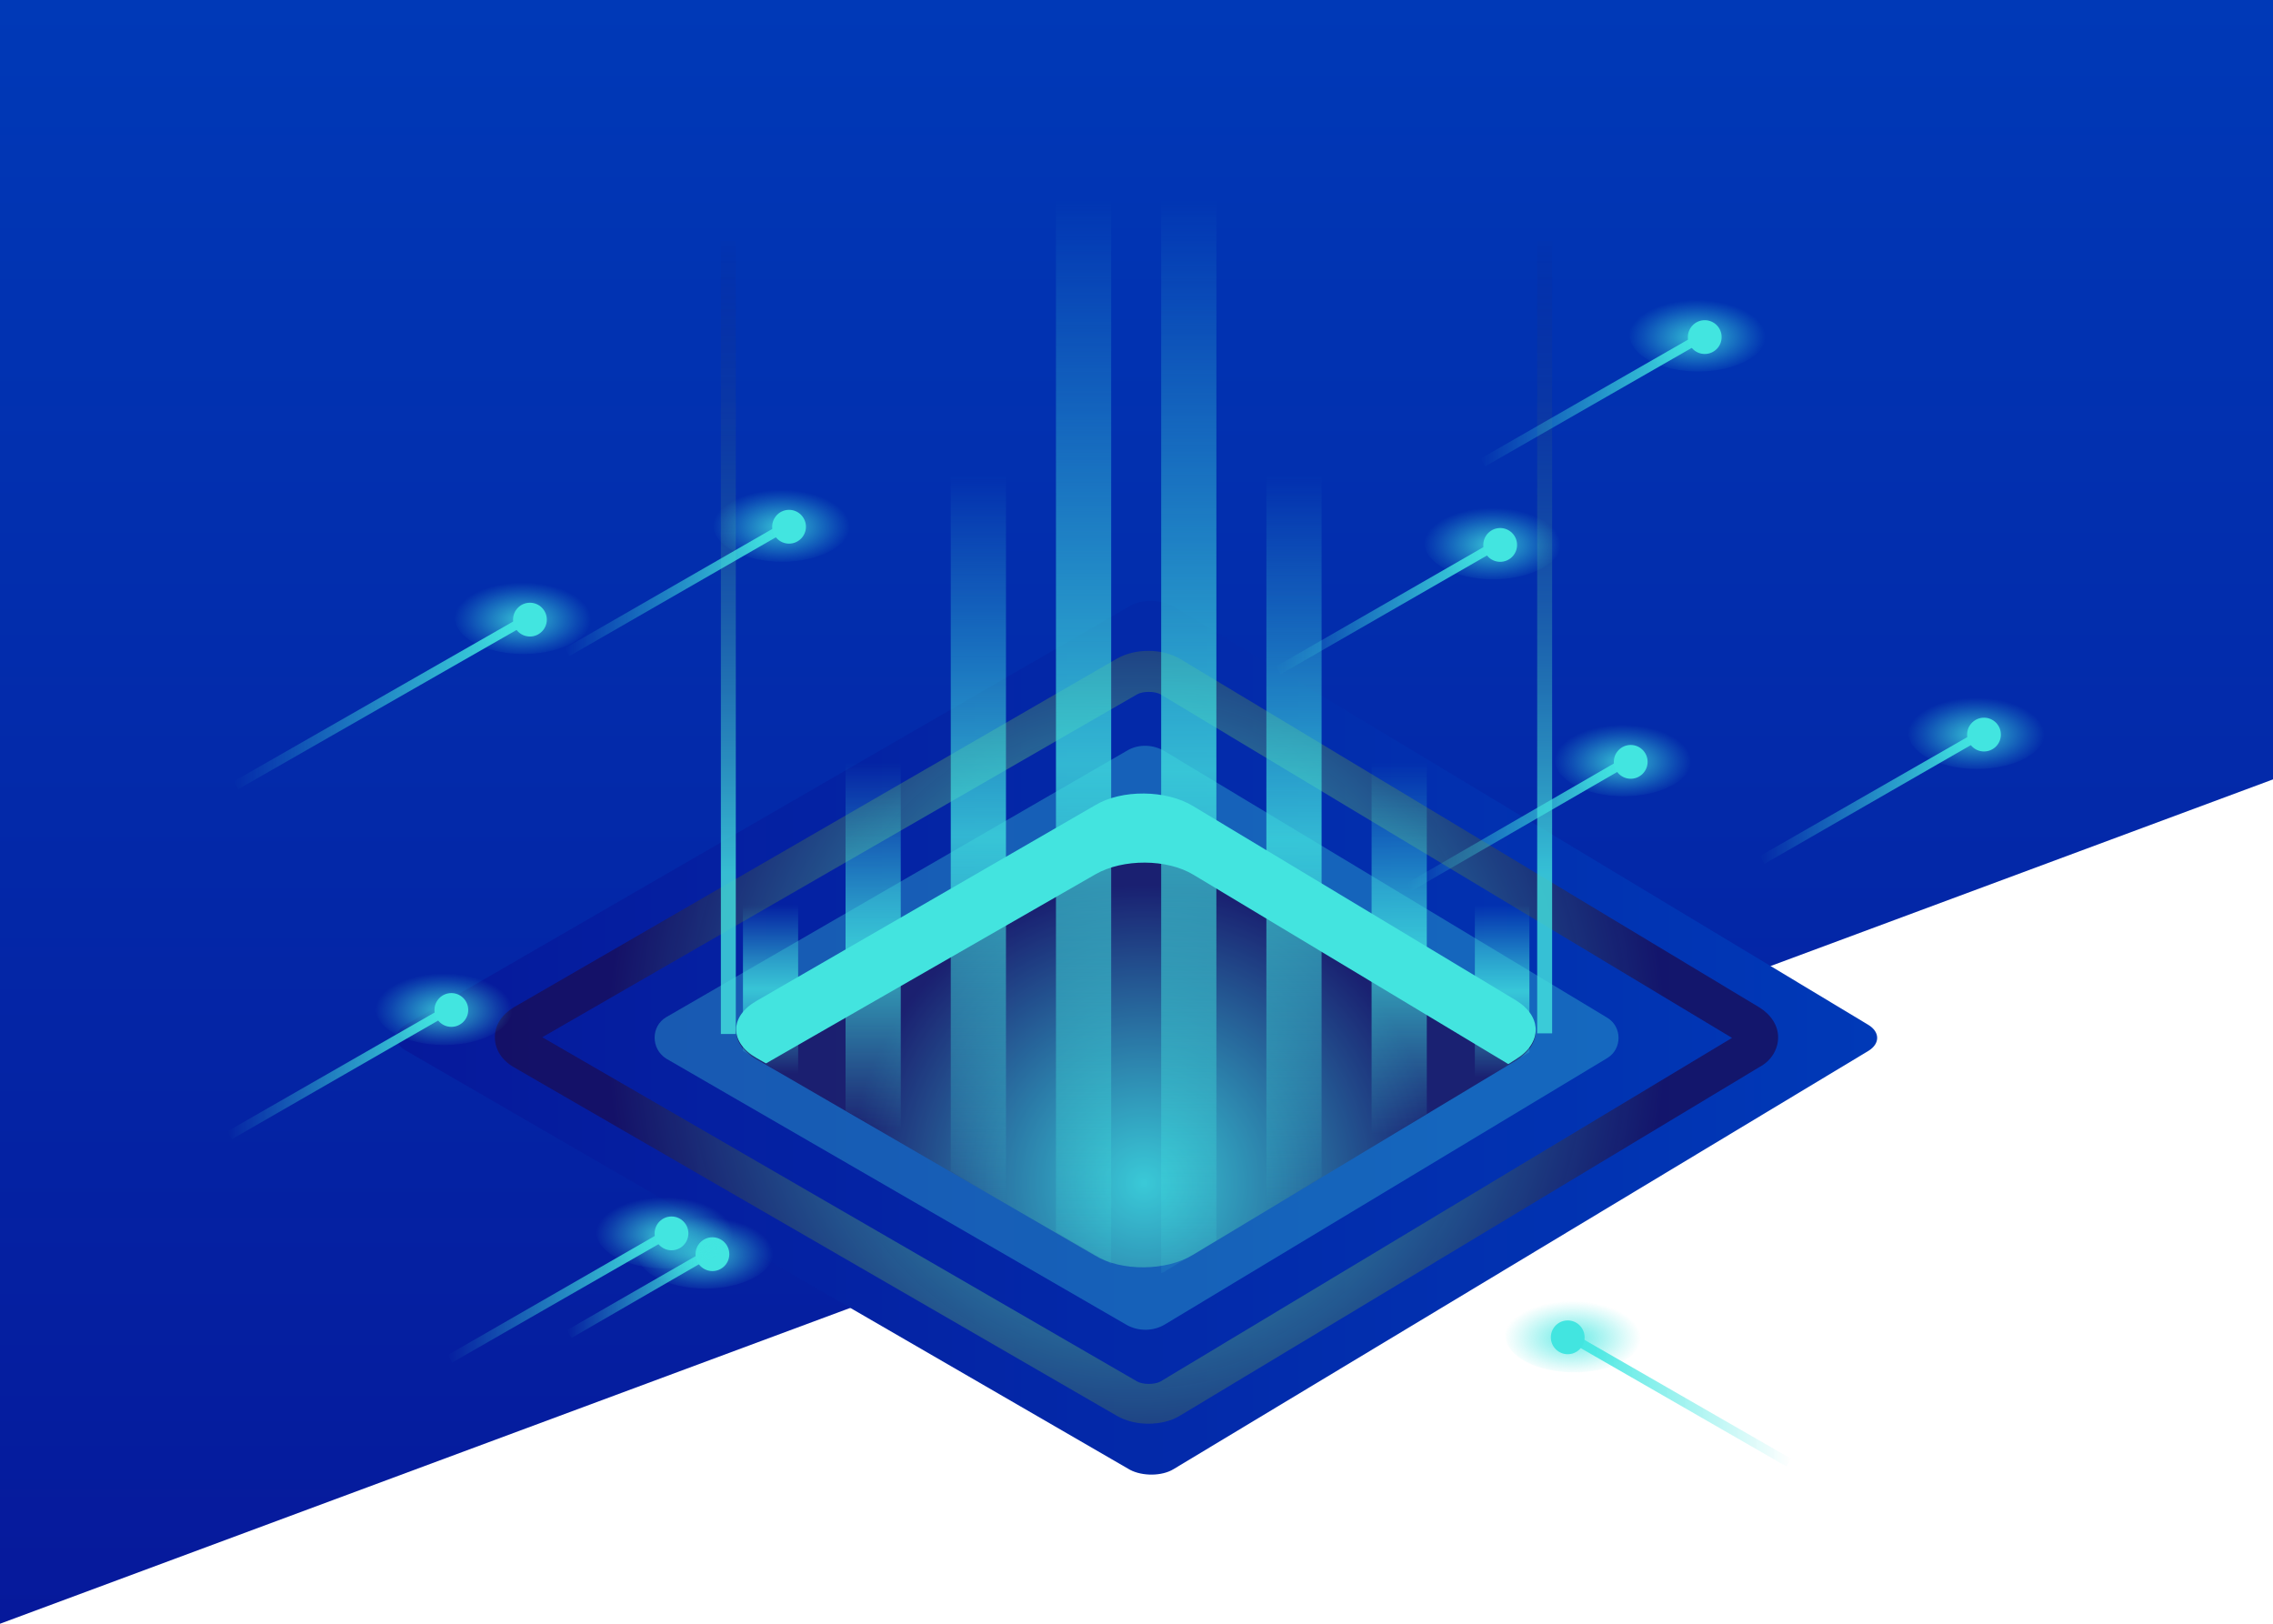 <?xml version="1.0" encoding="utf-8"?>
<!-- Generator: Adobe Illustrator 22.1.0, SVG Export Plug-In . SVG Version: 6.00 Build 0)  -->
<svg version="1.1" id="Layer_1" xmlns="http://www.w3.org/2000/svg" xmlns:xlink="http://www.w3.org/1999/xlink" x="0px" y="0px"
	 viewBox="0 0 350 250" style="enable-background:new 0 0 350 250;" xml:space="preserve">
<style type="text/css">
	.st0{fill:url(#SVGID_1_);}
	.st1{fill:url(#SVGID_2_);}
	.st2{fill:url(#SVGID_3_);}
	.st3{opacity:0.3;}
	.st4{fill:#43E4DF;}
	.st5{opacity:0.8;}
	.st6{fill:url(#SVGID_4_);}
	.st7{opacity:0.8;fill:url(#SVGID_5_);enable-background:new    ;}
	.st8{opacity:0.8;fill:url(#SVGID_6_);enable-background:new    ;}
	.st9{fill:url(#SVGID_7_);}
	.st10{fill:url(#SVGID_8_);}
	.st11{fill:url(#SVGID_9_);}
	.st12{fill:url(#SVGID_10_);}
	.st13{fill:url(#SVGID_11_);}
	.st14{fill:url(#SVGID_12_);}
	.st15{fill:url(#SVGID_13_);}
	.st16{fill:url(#SVGID_14_);}
	.st17{opacity:0.8;fill:url(#SVGID_15_);enable-background:new    ;}
	.st18{fill:url(#SVGID_16_);}
	.st19{fill:#42E5E0;}
	.st20{opacity:0.8;fill:url(#SVGID_17_);enable-background:new    ;}
	.st21{fill:url(#SVGID_18_);}
	.st22{opacity:0.8;fill:url(#SVGID_19_);enable-background:new    ;}
	.st23{fill:url(#SVGID_20_);}
	.st24{opacity:0.8;fill:url(#SVGID_21_);enable-background:new    ;}
	.st25{fill:url(#SVGID_22_);}
	.st26{opacity:0.8;fill:url(#SVGID_23_);enable-background:new    ;}
	.st27{fill:url(#SVGID_24_);}
	.st28{opacity:0.8;fill:url(#SVGID_25_);enable-background:new    ;}
	.st29{fill:url(#SVGID_26_);}
	.st30{opacity:0.8;fill:url(#SVGID_27_);enable-background:new    ;}
	.st31{fill:url(#SVGID_28_);}
	.st32{opacity:0.8;fill:url(#SVGID_29_);enable-background:new    ;}
	.st33{fill:url(#SVGID_30_);}
	.st34{opacity:0.8;fill:url(#SVGID_31_);enable-background:new    ;}
	.st35{fill:url(#SVGID_32_);}
	.st36{opacity:0.8;fill:url(#SVGID_33_);enable-background:new    ;}
	.st37{fill:url(#SVGID_34_);}
</style>
<g>
	<linearGradient id="SVGID_1_" gradientUnits="userSpaceOnUse" x1="175" y1="250" x2="175" y2="-9.094947e-13">
		<stop  offset="0" style="stop-color:#06199B"/>
		<stop  offset="1" style="stop-color:#0039B7"/>
	</linearGradient>
	<path class="st0" d="M350,120V0H0v250L350,120z"/>
	<g>
		<linearGradient id="SVGID_2_" gradientUnits="userSpaceOnUse" x1="61.05" y1="159.781" x2="289.05" y2="159.781">
			<stop  offset="0" style="stop-color:#06199B"/>
			<stop  offset="1" style="stop-color:#0039B7"/>
		</linearGradient>
		<path class="st1" d="M62.4,161.7c-1.8-1.1-1.8-2.8,0-3.9L174,93.3c1.8-1.1,4.8-1,6.7,0.1l107,64.4c1.8,1.1,1.8,2.9,0,4l-107,64.4
			c-1.8,1.1-4.8,1.1-6.7,0.1L62.4,161.7z"/>
		<g>
			
				<radialGradient id="SVGID_3_" cx="216.737" cy="1008.518" r="92.806" gradientTransform="matrix(0.877 0 0 0.884 -15.057 -731.622)" gradientUnits="userSpaceOnUse">
				<stop  offset="0" style="stop-color:#43E4DF"/>
				<stop  offset="1" style="stop-color:#180E5A;stop-opacity:0.8"/>
			</radialGradient>
			<path class="st2" d="M176.8,219.2c-1.7,0-3.4-0.4-4.8-1.2l-92.9-53.7c-1.9-1.1-2.9-2.8-2.9-4.6c0-1.9,1.1-3.5,2.9-4.6l92.9-53.7
				c2.8-1.6,7-1.6,9.8,0.1l89.1,53.6c1.8,1.1,2.9,2.8,2.9,4.6s-1,3.6-2.9,4.6l-89.1,53.6C180.4,218.8,178.6,219.2,176.8,219.2z
				 M83.5,159.7l91.6,53c0.9,0.5,2.7,0.5,3.6,0l88-52.9l-88-52.9c-0.9-0.5-2.7-0.5-3.6,0L83.5,159.7z M82.1,158.9L82.1,158.9
				L82.1,158.9z"/>
		</g>
		<g class="st3">
			<path class="st4" d="M102.6,156.6l70.9-41c1.8-1.1,4.1-1,5.9,0.1l68.1,41c2.3,1.4,2.3,4.8,0,6.2l-68.1,41
				c-1.8,1.1-4.1,1.1-5.9,0.1l-70.9-41C100.2,161.5,100.2,158,102.6,156.6z"/>
		</g>
		<g class="st5">
			
				<radialGradient id="SVGID_4_" cx="218.048" cy="1033.673" r="51.964" gradientTransform="matrix(0.877 0 0 0.884 -15.057 -731.622)" gradientUnits="userSpaceOnUse">
				<stop  offset="0" style="stop-color:#43E4DF"/>
				<stop  offset="1" style="stop-color:#1B105F"/>
			</radialGradient>
			<path class="st6" d="M116.5,163.1c-4.2-2.4-4.2-6.4,0-8.8l52.1-30.1c4.2-2.4,11-2.4,15.1,0.1l49.7,29.9c4.1,2.5,4.1,6.6,0,9.1
				l-49.7,29.9c-4.1,2.5-11,2.6-15.1,0.1L116.5,163.1z"/>
		</g>
		
			<linearGradient id="SVGID_5_" gradientUnits="userSpaceOnUse" x1="112.15" y1="884.627" x2="112.15" y2="784.076" gradientTransform="matrix(1 0 0 1 0 -750)">
			<stop  offset="0" style="stop-color:#43E4DF"/>
			<stop  offset="1" style="stop-color:#1B105F;stop-opacity:0"/>
		</linearGradient>
		<rect x="111" y="37.1" class="st7" width="2.3" height="122.1"/>
		
			<linearGradient id="SVGID_6_" gradientUnits="userSpaceOnUse" x1="-579.85" y1="884.627" x2="-579.85" y2="784.076" gradientTransform="matrix(-1 0 0 1 -342 -750)">
			<stop  offset="0" style="stop-color:#43E4DF"/>
			<stop  offset="1" style="stop-color:#1B105F;stop-opacity:0"/>
		</linearGradient>
		<polygon class="st8" points="236.7,159.1 239,159.1 239,37.1 236.7,37.1 		"/>
		
			<linearGradient id="SVGID_7_" gradientUnits="userSpaceOnUse" x1="215.45" y1="924.746" x2="215.45" y2="867.415" gradientTransform="matrix(1 0 0 1 0 -750)">
			<stop  offset="0" style="stop-color:#42E7E0;stop-opacity:0"/>
			<stop  offset="0.5" style="stop-color:#42E7E1;stop-opacity:0.75"/>
			<stop  offset="1" style="stop-color:#40E5DF;stop-opacity:0"/>
		</linearGradient>
		<polygon class="st9" points="219.7,171.5 219.7,115.2 211.2,115.2 211.2,176.6 		"/>
		
			<linearGradient id="SVGID_8_" gradientUnits="userSpaceOnUse" x1="199.25" y1="935.723" x2="199.25" y2="823.054" gradientTransform="matrix(1 0 0 1 0 -750)">
			<stop  offset="0" style="stop-color:#42E7E0;stop-opacity:0"/>
			<stop  offset="0.5" style="stop-color:#42E7E1;stop-opacity:0.75"/>
			<stop  offset="1" style="stop-color:#40E5DF;stop-opacity:0"/>
		</linearGradient>
		<polygon class="st10" points="203.5,181.2 203.5,72 195,72 195,186.3 		"/>
		
			<linearGradient id="SVGID_9_" gradientUnits="userSpaceOnUse" x1="150.65" y1="934.657" x2="150.65" y2="823.044" gradientTransform="matrix(1 0 0 1 0 -750)">
			<stop  offset="0" style="stop-color:#42E7E0;stop-opacity:0"/>
			<stop  offset="0.5" style="stop-color:#42E7E1;stop-opacity:0.75"/>
			<stop  offset="1" style="stop-color:#40E5DF;stop-opacity:0"/>
		</linearGradient>
		<polygon class="st11" points="154.9,185.3 154.9,72 146.4,72 146.4,180.3 		"/>
		
			<linearGradient id="SVGID_10_" gradientUnits="userSpaceOnUse" x1="134.45" y1="924.072" x2="134.45" y2="867.39" gradientTransform="matrix(1 0 0 1 0 -750)">
			<stop  offset="0" style="stop-color:#42E7E0;stop-opacity:0"/>
			<stop  offset="0.5" style="stop-color:#42E7E1;stop-opacity:0.75"/>
			<stop  offset="1" style="stop-color:#40E5DF;stop-opacity:0"/>
		</linearGradient>
		<polygon class="st12" points="138.7,175.9 138.7,115.2 130.2,115.2 130.2,171 		"/>
		
			<linearGradient id="SVGID_11_" gradientUnits="userSpaceOnUse" x1="118.65" y1="915.308" x2="118.65" y2="889.318" gradientTransform="matrix(1 0 0 1 0 -750)">
			<stop  offset="0" style="stop-color:#42E7E0;stop-opacity:0"/>
			<stop  offset="0.5" style="stop-color:#42E7E1;stop-opacity:0.75"/>
			<stop  offset="1" style="stop-color:#40E5DF;stop-opacity:0"/>
		</linearGradient>
		<polygon class="st13" points="122.5,166.5 122.9,166.5 122.9,137.7 114.4,137.7 114.4,161.8 		"/>
		
			<linearGradient id="SVGID_12_" gradientUnits="userSpaceOnUse" x1="166.85" y1="954.703" x2="166.85" y2="780.652" gradientTransform="matrix(1 0 0 1 0 -750)">
			<stop  offset="0" style="stop-color:#42E7E0;stop-opacity:0"/>
			<stop  offset="0.5" style="stop-color:#42E7E1;stop-opacity:0.75"/>
			<stop  offset="1" style="stop-color:#40E5DF;stop-opacity:0"/>
		</linearGradient>
		<polygon class="st14" points="171.1,194.6 171.1,27 162.6,27 162.6,189.7 		"/>
		
			<linearGradient id="SVGID_13_" gradientUnits="userSpaceOnUse" x1="183.05" y1="956.147" x2="183.05" y2="780.682" gradientTransform="matrix(1 0 0 1 0 -750)">
			<stop  offset="0" style="stop-color:#42E7E0;stop-opacity:0"/>
			<stop  offset="0.5" style="stop-color:#42E7E1;stop-opacity:0.75"/>
			<stop  offset="1" style="stop-color:#40E5DF;stop-opacity:0"/>
		</linearGradient>
		<path class="st15" d="M179.6,195.6l7.7-4.6V27h-8.5v169C179.1,195.9,179.4,195.8,179.6,195.6z"/>
		
			<linearGradient id="SVGID_14_" gradientUnits="userSpaceOnUse" x1="231.3" y1="915.842" x2="231.3" y2="889.348" gradientTransform="matrix(1 0 0 1 0 -750)">
			<stop  offset="0" style="stop-color:#42E7E0;stop-opacity:0"/>
			<stop  offset="0.5" style="stop-color:#42E7E1;stop-opacity:0.75"/>
			<stop  offset="1" style="stop-color:#40E5DF;stop-opacity:0"/>
		</linearGradient>
		<polygon class="st16" points="235.5,162 235.5,137.7 227.1,137.7 227.1,167.1 		"/>
		<path class="st4" d="M168.7,134.6c4.2-2.4,11-2.4,15.1,0.1l48.4,29.1h0.1l1.1-0.7c4.1-2.5,4.1-6.6,0-9.1l-49.7-29.9
			c-4.1-2.5-11-2.6-15.1-0.1l-52.1,30.1c-4.2,2.4-4.2,6.4,0,8.8l1.4,0.8h0.1L168.7,134.6z"/>
	</g>
	<g>
		
			<radialGradient id="SVGID_15_" cx="542.567" cy="1260.017" r="12.669" gradientTransform="matrix(0.834 0 0 0.451 -222.726 -484.358)" gradientUnits="userSpaceOnUse">
			<stop  offset="0" style="stop-color:#42E7E1"/>
			<stop  offset="0.782" style="stop-color:#41E6E0;stop-opacity:0.2"/>
			<stop  offset="1" style="stop-color:#40E5DF;stop-opacity:0"/>
		</radialGradient>
		<ellipse class="st17" cx="229.9" cy="83.5" rx="10.6" ry="5.7"/>
		<g>
			
				<linearGradient id="SVGID_16_" gradientUnits="userSpaceOnUse" x1="196.5" y1="843.65" x2="230.457" y2="843.65" gradientTransform="matrix(1 0 0 1 0 -750)">
				<stop  offset="0" style="stop-color:#40E5DF;stop-opacity:0"/>
				<stop  offset="1" style="stop-color:#42E7E1"/>
			</linearGradient>
			<polygon class="st18" points="197.2,103.8 196.5,102.6 229.7,83.5 230.4,84.7 			"/>
		</g>
		<ellipse class="st19" cx="231" cy="83.9" rx="2.6" ry="2.6"/>
		
			<radialGradient id="SVGID_17_" cx="397.183" cy="1502.237" r="12.665" gradientTransform="matrix(0.834 0 0 0.451 -222.726 -484.358)" gradientUnits="userSpaceOnUse">
			<stop  offset="0" style="stop-color:#42E7E1"/>
			<stop  offset="0.782" style="stop-color:#41E6E0;stop-opacity:0.2"/>
			<stop  offset="1" style="stop-color:#40E5DF;stop-opacity:0"/>
		</radialGradient>
		<ellipse class="st20" cx="108.6" cy="192.7" rx="10.6" ry="5.7"/>
		<g>
			
				<linearGradient id="SVGID_18_" gradientUnits="userSpaceOnUse" x1="87.3" y1="949.3" x2="109.129" y2="949.3" gradientTransform="matrix(1 0 0 1 0 -750)">
				<stop  offset="0" style="stop-color:#40E5DF;stop-opacity:0"/>
				<stop  offset="1" style="stop-color:#42E7E1"/>
			</linearGradient>
			<polygon class="st21" points="88,206 87.3,204.8 108.5,192.6 109.1,193.8 			"/>
		</g>
		<ellipse class="st19" cx="109.7" cy="193.1" rx="2.6" ry="2.6"/>
		
			<radialGradient id="SVGID_19_" cx="631.875" cy="1324.818" r="12.669" gradientTransform="matrix(0.834 0 0 0.451 -222.726 -484.358)" gradientUnits="userSpaceOnUse">
			<stop  offset="0" style="stop-color:#42E7E1"/>
			<stop  offset="0.782" style="stop-color:#41E6E0;stop-opacity:0.2"/>
			<stop  offset="1" style="stop-color:#40E5DF;stop-opacity:0"/>
		</radialGradient>
		<ellipse class="st22" cx="304.4" cy="112.7" rx="10.6" ry="5.7"/>
		<g>
			
				<linearGradient id="SVGID_20_" gradientUnits="userSpaceOnUse" x1="271" y1="872.85" x2="304.957" y2="872.85" gradientTransform="matrix(1 0 0 1 0 -750)">
				<stop  offset="0" style="stop-color:#40E5DF;stop-opacity:0"/>
				<stop  offset="1" style="stop-color:#42E7E1"/>
			</linearGradient>
			<polygon class="st23" points="271.7,133 271,131.8 304.3,112.7 304.9,113.9 			"/>
		</g>
		<ellipse class="st19" cx="305.5" cy="113.1" rx="2.6" ry="2.6"/>
		
			<radialGradient id="SVGID_21_" cx="580.367" cy="1189.046" r="12.669" gradientTransform="matrix(0.834 0 0 0.451 -222.726 -484.358)" gradientUnits="userSpaceOnUse">
			<stop  offset="0" style="stop-color:#42E7E1"/>
			<stop  offset="0.782" style="stop-color:#41E6E0;stop-opacity:0.2"/>
			<stop  offset="1" style="stop-color:#40E5DF;stop-opacity:0"/>
		</radialGradient>
		<ellipse class="st24" cx="261.5" cy="51.5" rx="10.6" ry="5.7"/>
		<g>
			
				<linearGradient id="SVGID_22_" gradientUnits="userSpaceOnUse" x1="228" y1="811.65" x2="261.957" y2="811.65" gradientTransform="matrix(1 0 0 1 0 -750)">
				<stop  offset="0" style="stop-color:#40E5DF;stop-opacity:0"/>
				<stop  offset="1" style="stop-color:#42E7E1"/>
			</linearGradient>
			<polygon class="st25" points="228.7,71.8 228,70.6 261.3,51.5 262,52.7 			"/>
		</g>
		<ellipse class="st19" cx="262.5" cy="51.9" rx="2.6" ry="2.6"/>
		
			<radialGradient id="SVGID_23_" cx="566.66" cy="1334.054" r="12.653" gradientTransform="matrix(0.834 0 0 0.451 -222.726 -484.358)" gradientUnits="userSpaceOnUse">
			<stop  offset="0" style="stop-color:#42E7E1"/>
			<stop  offset="0.782" style="stop-color:#41E6E0;stop-opacity:0.2"/>
			<stop  offset="1" style="stop-color:#40E5DF;stop-opacity:0"/>
		</radialGradient>
		<ellipse class="st26" cx="250" cy="116.9" rx="10.6" ry="5.7"/>
		<g>
			
				<linearGradient id="SVGID_24_" gradientUnits="userSpaceOnUse" x1="216.6" y1="877" x2="250.556" y2="877" gradientTransform="matrix(1 0 0 1 0 -750)">
				<stop  offset="0" style="stop-color:#40E5DF;stop-opacity:0"/>
				<stop  offset="1" style="stop-color:#42E7E1"/>
			</linearGradient>
			<polygon class="st27" points="217.3,137.2 216.6,136 249.8,116.8 250.5,118 			"/>
		</g>
		<ellipse class="st19" cx="251.1" cy="117.3" rx="2.6" ry="2.6"/>
		
			<radialGradient id="SVGID_25_" cx="348.998" cy="1418.932" r="12.669" gradientTransform="matrix(0.834 0 0 0.451 -222.726 -484.358)" gradientUnits="userSpaceOnUse">
			<stop  offset="0" style="stop-color:#42E7E1"/>
			<stop  offset="0.782" style="stop-color:#41E6E0;stop-opacity:0.2"/>
			<stop  offset="1" style="stop-color:#40E5DF;stop-opacity:0"/>
		</radialGradient>
		<ellipse class="st28" cx="68.4" cy="155.2" rx="10.6" ry="5.7"/>
		<g>
			
				<linearGradient id="SVGID_26_" gradientUnits="userSpaceOnUse" x1="35" y1="915.25" x2="68.957" y2="915.25" gradientTransform="matrix(1 0 0 1 0 -750)">
				<stop  offset="0" style="stop-color:#40E5DF;stop-opacity:0"/>
				<stop  offset="1" style="stop-color:#42E7E1"/>
			</linearGradient>
			<polygon class="st29" points="35.7,175.4 35,174.2 68.3,155.1 68.9,156.3 			"/>
		</g>
		<ellipse class="st19" cx="69.5" cy="155.5" rx="2.6" ry="2.6"/>
		
			<radialGradient id="SVGID_27_" cx="411.306" cy="1253.846" r="12.669" gradientTransform="matrix(0.834 0 0 0.451 -222.726 -484.358)" gradientUnits="userSpaceOnUse">
			<stop  offset="0" style="stop-color:#42E7E1"/>
			<stop  offset="0.782" style="stop-color:#41E6E0;stop-opacity:0.2"/>
			<stop  offset="1" style="stop-color:#40E5DF;stop-opacity:0"/>
		</radialGradient>
		<ellipse class="st30" cx="120.4" cy="80.8" rx="10.6" ry="5.7"/>
		<g>
			
				<linearGradient id="SVGID_28_" gradientUnits="userSpaceOnUse" x1="87" y1="840.85" x2="120.957" y2="840.85" gradientTransform="matrix(1 0 0 1 0 -750)">
				<stop  offset="0" style="stop-color:#40E5DF;stop-opacity:0"/>
				<stop  offset="1" style="stop-color:#42E7E1"/>
			</linearGradient>
			<polygon class="st31" points="87.7,101 87,99.8 120.2,80.7 120.9,81.9 			"/>
		</g>
		<ellipse class="st19" cx="121.5" cy="81.1" rx="2.6" ry="2.6"/>
		
			<radialGradient id="SVGID_29_" cx="363.537" cy="1285.463" r="12.664" gradientTransform="matrix(0.834 0 0 0.451 -222.726 -484.358)" gradientUnits="userSpaceOnUse">
			<stop  offset="0" style="stop-color:#42E7E1"/>
			<stop  offset="0.782" style="stop-color:#41E6E0;stop-opacity:0.2"/>
			<stop  offset="1" style="stop-color:#40E5DF;stop-opacity:0"/>
		</radialGradient>
		<ellipse class="st32" cx="80.6" cy="95" rx="10.6" ry="5.7"/>
		<g>
			
				<linearGradient id="SVGID_30_" gradientUnits="userSpaceOnUse" x1="36" y1="858.2" x2="81.043" y2="858.2" gradientTransform="matrix(1 0 0 1 0 -750)">
				<stop  offset="0" style="stop-color:#40E5DF;stop-opacity:0"/>
				<stop  offset="1" style="stop-color:#42E7E1"/>
			</linearGradient>
			<polygon class="st33" points="36.7,121.5 36,120.3 80.4,94.9 81.1,96.1 			"/>
		</g>
		<ellipse class="st19" cx="81.6" cy="95.4" rx="2.6" ry="2.6"/>
		
			<radialGradient id="SVGID_31_" cx="389.699" cy="1495.303" r="12.673" gradientTransform="matrix(0.834 0 0 0.451 -222.726 -484.358)" gradientUnits="userSpaceOnUse">
			<stop  offset="0" style="stop-color:#42E7E1"/>
			<stop  offset="0.782" style="stop-color:#41E6E0;stop-opacity:0.2"/>
			<stop  offset="1" style="stop-color:#40E5DF;stop-opacity:0"/>
		</radialGradient>
		<ellipse class="st34" cx="102.4" cy="189.6" rx="10.6" ry="5.7"/>
		<g>
			
				<linearGradient id="SVGID_32_" gradientUnits="userSpaceOnUse" x1="68.953" y1="949.65" x2="102.909" y2="949.65" gradientTransform="matrix(1 0 0 1 0 -750)">
				<stop  offset="0" style="stop-color:#40E5DF;stop-opacity:0"/>
				<stop  offset="1" style="stop-color:#42E7E1"/>
			</linearGradient>
			<polygon class="st35" points="69.6,209.8 69,208.6 102.2,189.5 102.9,190.7 			"/>
		</g>
		<ellipse class="st19" cx="103.4" cy="189.9" rx="2.6" ry="2.6"/>
		
			<radialGradient id="SVGID_33_" cx="-1004.654" cy="1530.789" r="12.666" gradientTransform="matrix(-0.834 0 0 0.451 -595.782 -484.358)" gradientUnits="userSpaceOnUse">
			<stop  offset="0" style="stop-color:#42E7E1"/>
			<stop  offset="0.782" style="stop-color:#41E6E0;stop-opacity:0.2"/>
			<stop  offset="1" style="stop-color:#40E5DF;stop-opacity:0"/>
		</radialGradient>
		<ellipse class="st36" cx="242.4" cy="205.6" rx="10.6" ry="5.7"/>
		<g>
			
				<linearGradient id="SVGID_34_" gradientUnits="userSpaceOnUse" x1="-393.8" y1="965.65" x2="-359.843" y2="965.65" gradientTransform="matrix(-1 0 0 1 -118 -750)">
				<stop  offset="0" style="stop-color:#40E5DF;stop-opacity:0"/>
				<stop  offset="1" style="stop-color:#42E7E1"/>
			</linearGradient>
			<polygon class="st37" points="275.1,225.8 241.9,206.7 242.6,205.5 275.8,224.6 			"/>
		</g>
		<ellipse class="st19" cx="241.4" cy="205.9" rx="2.6" ry="2.6"/>
	</g>
</g>
</svg>
